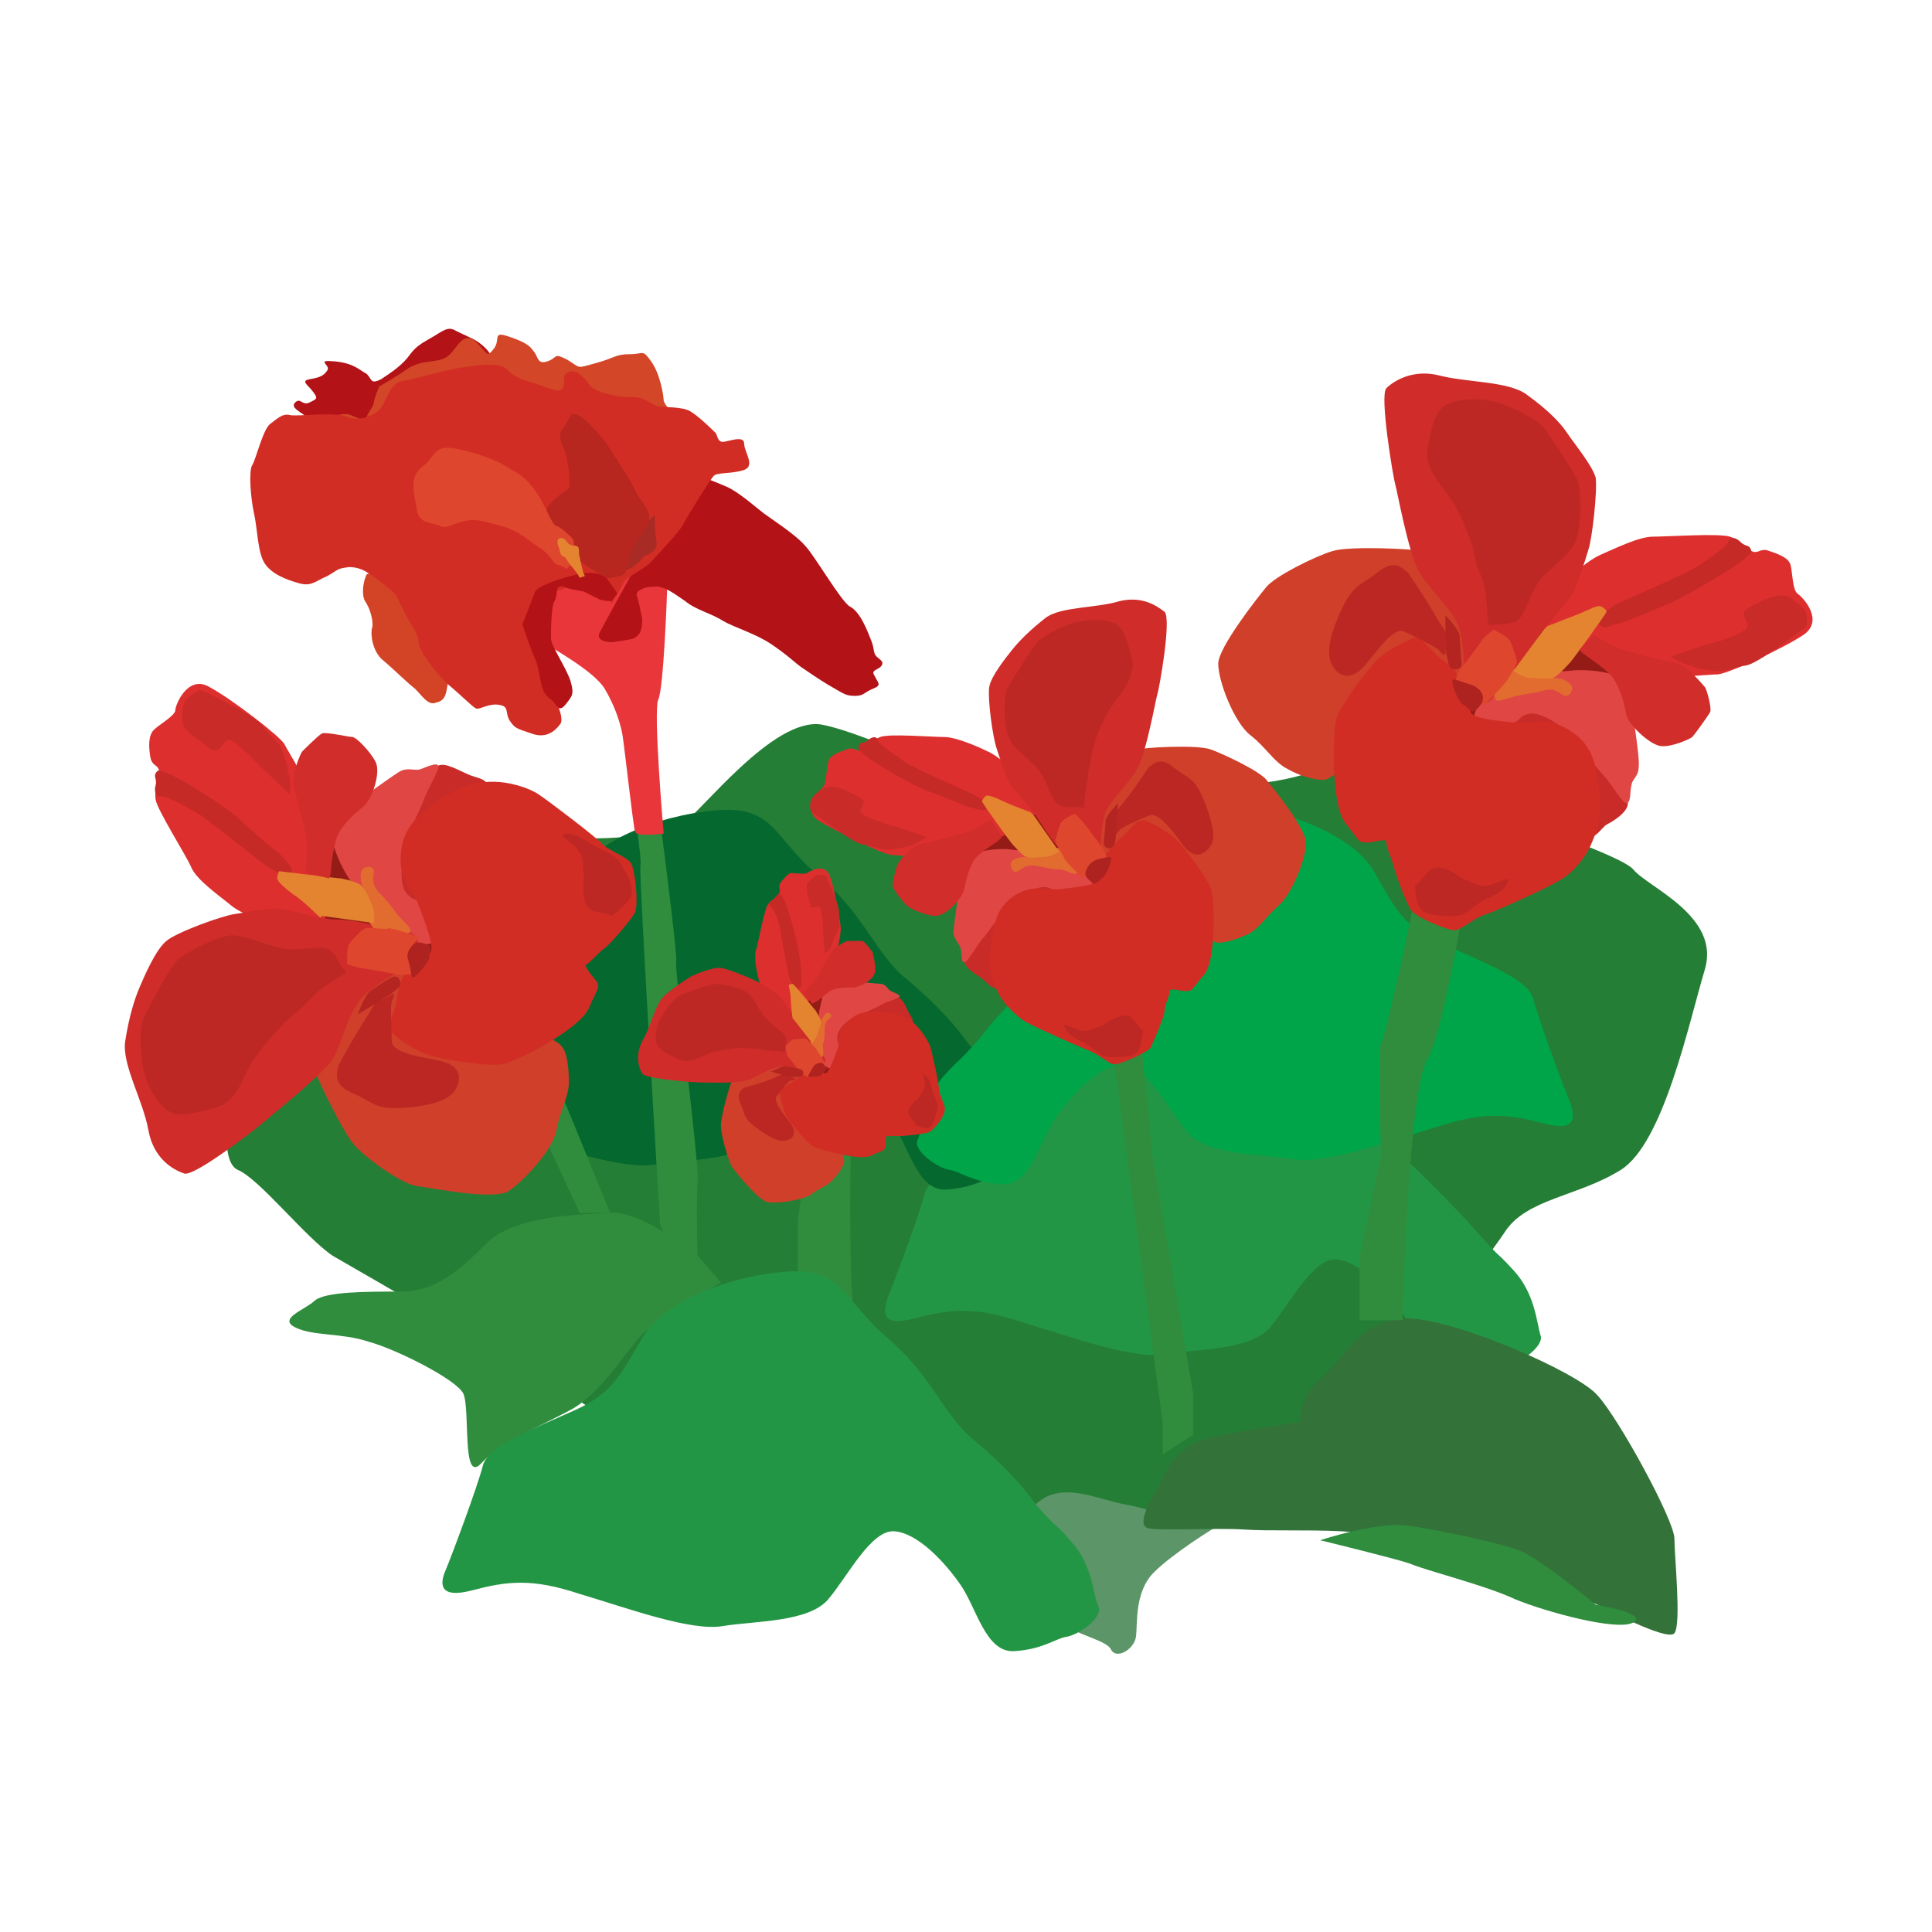 <?xml version="1.0" encoding="utf-8"?>
<!-- Generator: Adobe Illustrator 27.7.0, SVG Export Plug-In . SVG Version: 6.00 Build 0)  -->
<svg version="1.1" id="Layer_1" xmlns="http://www.w3.org/2000/svg" xmlns:xlink="http://www.w3.org/1999/xlink" x="0px" y="0px"
	 viewBox="0 0 108 108" style="enable-background:new 0 0 108 108;" xml:space="preserve">
<style type="text/css">
	.st0{fill:#257E35;}
	.st1{fill:#239645;}
	.st2{fill:#05692F;}
	.st3{fill:#00A549;}
	.st4{fill:#5B9568;}
	.st5{fill:#337239;}
	.st6{fill:#2F8D3D;}
	.st7{fill:#E8363B;}
	.st8{fill:#B31217;}
	.st9{fill:#D34627;}
	.st10{fill:#D34427;}
	.st11{fill:#D22D24;}
	.st12{fill:#A92B25;}
	.st13{fill:#B7261F;}
	.st14{fill:#DF462E;}
	.st15{fill:#E48430;}
	.st16{fill:#941B16;}
	.st17{fill:#C92B28;}
	.st18{fill:#DE2F2F;}
	.st19{fill:#DF4644;}
	.st20{fill:#CF3F29;}
	.st21{fill:#CF2C2A;}
	.st22{fill:#E26B30;}
	.st23{fill:#AE2320;}
	.st24{fill:#C62A27;}
	.st25{fill:#D12D2A;}
	.st26{fill:#BC2724;}
	.st27{fill:#B42522;}
	.st28{fill:#BD2825;}
	.st29{fill:#BD2824;}
</style>
<g>
<path class="st0" d="M18.6,70.2c-1.5-1-4.1-4.3-5.3-4.8s-0.7-5.1,1.8-6.8s6.8-8,8.1-9.1c1.3-1,3.6-4.7,5.7-3.4
	c2.2,1.3,8.1,0.7,9.2,0s5.1-6,7.8-5.6c2.7,0.5,8.1,3.4,10.1,3.3c2-0.2,5.7-0.8,8.7-0.2s6.9,0.3,9-0.6c2.1-0.9,5.9,0.5,7.8,1.5
	c2,1,9,3.2,9.8,4.1c0.8,1,4.9,2.6,4,5.6c-0.9,3-2.3,9.7-4.7,11.2s-5.3,1.6-6.5,3.5c-1.2,1.8-6,7.9-8.2,10.5
	c-2.3,2.6-8.1,5.1-12.1,5.9s-16.3-1.2-17.5-2c-1.2-0.8-12.5-3.8-12.8-4.2C33.4,78.7,18.6,70.2,18.6,70.2z"/>
<path class="st1" d="M78.9,65.1c-1.6-1.5-2.2-3.5-4.7-5.6c-2.5-2.2-2.4-3.9-5.7-3.6c-3.4,0.3-6.8,1.8-7.9,3.7c-1.1,1.8-1.5,3-3.7,4
	c-2.2,1-4.9,2-5.2,3.1c-0.3,1.2-1.8,5.2-2.1,5.9c-0.2,0.7-0.4,1.6,1.5,1.1c2-0.5,3.3-0.7,6,0.2c2.7,0.8,6.2,2.1,8,1.8
	c1.8-0.3,4.8-0.2,5.9-1.5c1.1-1.3,2.4-3.9,3.7-3.8c1.3,0.1,2.8,1.7,3.7,3c0.9,1.3,1.4,3.8,3,3.7c1.6-0.1,2.3-0.7,2.9-0.8
	c0.7-0.1,2.1-1.1,1.8-1.7c-0.2-0.7-0.3-2.3-1.5-3.6s-0.4-0.3-2-2.1S78.9,65.1,78.9,65.1z"/>
<path class="st2" d="M50.4,54.5c-1.6-1.5-2.2-3.5-4.7-5.6s-2.4-3.9-5.7-3.6c-3.4,0.3-6.8,1.8-7.9,3.7c-1.1,1.8-1.5,3-3.7,4
	s-4.9,2-5.2,3.1c-0.3,1.2-1.8,5.2-2.1,5.9c-0.2,0.7-0.4,1.6,1.5,1.1c2-0.5,3.3-0.7,6,0.2s6.2,2.1,8,1.8c1.8-0.3,4.8-0.2,5.9-1.5
	c1.1-1.3,2.4-3.9,3.7-3.8s2.8,1.7,3.7,3c0.9,1.3,1.4,3.8,3,3.7s2.3-0.7,2.9-0.8c0.7-0.1,2.1-1.1,1.8-1.7c-0.2-0.7-0.3-2.3-1.5-3.6
	s-0.4-0.3-2-2.1C52.7,56.3,50.4,54.5,50.4,54.5z"/>
<path class="st3" d="M58.5,54.2c1.6-1.5,2.2-3.5,4.7-5.6c2.5-2.2,2.4-3.9,5.7-3.6s6.8,1.8,7.9,3.7s1.5,3,3.7,4c2.2,1,4.9,2,5.2,3.1
	c0.3,1.2,1.8,5.2,2.1,5.9c0.2,0.7,0.4,1.6-1.5,1.1s-3.3-0.7-6,0.2c-2.7,0.8-6.2,2.1-8,1.8c-1.8-0.3-4.8-0.2-5.9-1.5
	s-2.4-3.9-3.7-3.8c-1.3,0.1-2.8,1.7-3.7,3c-0.9,1.3-1.4,3.8-3,3.7c-1.6-0.1-2.3-0.7-2.9-0.8c-0.7-0.1-2.1-1.1-1.8-1.7
	s0.3-2.3,1.5-3.6s0.4-0.3,2-2.1C56.3,56,58.5,54.2,58.5,54.2z"/>
<path class="st4" d="M67.9,85.4c-1.5-0.3-3.4-1-5-1.3c-1.6-0.3-3.5-1.3-4.9-0.1c-1.4,1.2-1.8,1.8-1.8,2.9c0,1.1,0.4,1.7,2,3.1
	s3.6,1.6,3.9,2.2s1.3,0,1.4-0.7c0.1-0.7-0.1-2.5,1-3.6S67.9,85.4,67.9,85.4z"/>
<path class="st5" d="M64.6,83.4c0.5-0.7,0.8-2.6,3.3-3.1s4.8-0.8,4.8-0.8s-0.2-1.3,1.2-2.5c1.4-1.2,2-3.1,4.6-3.3
	c2.6-0.1,9.7,3,10.8,4.3c1.2,1.3,4.3,7,4.3,8c0,1,0.4,4.8,0,5.3s-4.3-1.6-4.3-1.6s-2.1-0.8-4.3-1.8c-2.3-1-8-2.2-10-2.3
	c-2-0.1-4,0-5.5-0.1c-1.5-0.1-5,0.1-5.4-0.1C63.5,85.1,64.6,83.4,64.6,83.4z"/>
<path class="st6" d="M78.8,85.3c0.9,0.1,5,0.9,6.2,1.4s4.2,3,4.2,3s3,0.5,2.1,1s-4.9-0.6-6.6-1.3c-1.7-0.8-5-1.6-5.9-2
	c-0.9-0.3-5-1.3-5-1.3S77.1,85,78.8,85.3z"/>
<path class="st6" d="M39.1,70.3c-1.4-1.1-3.5-2.6-5-2.5s-5.3,0.1-6.9,1.7c-1.6,1.6-2.9,2.7-4.8,2.7s-4.2,0-4.8,0.5
	c-0.5,0.5-2.1,1-1.1,1.5c1,0.5,2.6,0.3,4.1,0.8c1.5,0.4,4.9,2.1,5.3,2.9c0.4,0.9-0.1,5.1,1,3.9c1.1-1.2,3.6-2.2,5.2-3.1
	c1.6-1,2.7-2.9,3.7-4c1-1.1,4.5-3,4.5-3L39.1,70.3z"/>
<path class="st6" d="M47.7,86.4c0,0,0.2-12.7,0-13.4c-0.2-0.7-0.3-10.7,0.1-11.2c0.4-0.5,0.6-6.2,0.6-6.2l-2,0.1
	c0,0-1.8,12.1-1.8,12.7c0,0.6,0,4.3,0,4.3l1.8,5.5l-0.5,6.1v1.6L47.7,86.4z"/>
<path class="st6" d="M65,79.6c0,0-3.1-23.4-3.3-24.5c-0.1-1.2-0.9-8.6-0.8-8.6s1-1.7,1-1.7l1,0.4c0,0-0.5,4.7,0,6.4
	c0.5,1.7,1.5,12.9,1.5,12.9l2.3,13.4v2.3L65,81.3V79.6z"/>
<path class="st6" d="M78.4,73.8c0,0,0.3-12.8,1.4-14.6c1.1-1.8,3.1-14.6,2.9-15.5S81,41.2,81,41.2l-0.5,1.3c0,0-0.8,4.9-1.2,6.6
	c-0.3,1.7-1.8,8.7-2.1,9.2c-0.2,0.5,0,6.3,0,6.3L76,70.3v3.5H78.4z"/>
<path class="st6" d="M23.3,49.5c0,0,5.9,11.3,6.2,12s2.9,6.3,2.9,6.3l1.7,0c0,0-7.1-17.8-8.4-18.7s-1.5-1.5-1.5-1.5L23.3,49.5z"/>
<path class="st6" d="M36.9,68.4c0,0-1.2-19.6-1.1-20c0.1-0.3-0.4-3.5-0.4-3.5l1.3-0.6c0,0,1.2,9.1,1.1,9.5
	C37.7,54.3,39.1,65.1,39,66c-0.1,0.9,0,4.7,0,4.7h-1.3L36.9,68.4z"/>
<path class="st7" d="M30.2,35.8c0.6,0.4,3,1.7,3.6,2.7s0.9,2,1,2.6s0.6,5.1,0.7,5.4c0.1,0.3,1.6,0.1,1.6,0.1s-0.6-6.9-0.3-7.5
	c0.3-0.6,0.5-6.1,0.5-6.4s-2.5-1.2-3.2-1.3s-3.4,0-3.6,0.1s-1.1,1.3-1.1,1.4S29.1,35,29.1,35L30.2,35.8z"/>
<path class="st8" d="M33.5,35.4c0.2-0.4,2.3-4.2,2.7-4.9s2.1-3.7,2.3-3.9s1.4,0.3,2.1,0.6s1.7,1.2,2.1,1.5c0.4,0.3,1.8,1.2,2.3,1.8
	c0.5,0.5,2,3.1,2.5,3.4c0.6,0.3,1,1.4,1.2,1.9c0.2,0.5,0.1,0.7,0.3,0.9s0.5,0.3,0.2,0.6c-0.3,0.2-0.5,0.2-0.3,0.5
	c0.2,0.4,0.4,0.5-0.1,0.7c-0.5,0.2-0.5,0.4-1,0.4s-0.6-0.1-1.3-0.5c-0.7-0.4-1.4-0.9-1.7-1.1S44,36.6,43.1,36
	c-0.9-0.6-2-0.9-2.7-1.3c-0.6-0.4-1.5-0.6-2.1-1.1c-0.6-0.4-1.2-0.9-1.8-0.8c-0.6,0-1,0.3-0.9,0.5c0.1,0.3,0.2,0.8,0.3,1.3
	c0,0.6-0.1,0.9-0.5,1.1c-0.4,0.1-1.2,0.2-1.2,0.2S33.3,35.9,33.5,35.4z"/>
<path class="st8" d="M17.4,23.5c-0.6-0.5-1.2-0.7-0.9-1s0.4,0.2,0.8,0s0.5-0.2,0.2-0.6c-0.3-0.4-0.7-0.6-0.2-0.7
	c0.6-0.1,0.8-0.2,1-0.5c0.2-0.3-0.7-0.6,0.4-0.5c1.1,0.1,1.4,0.5,1.8,0.7c0.3,0.3,0.2,0.6,0.8,0.3c0.6-0.4,0.9-0.6,1.3-1
	c0.4-0.4,0.4-0.7,1.3-1.2c0.9-0.5,1.1-0.8,1.6-0.5c0.6,0.3,0.9,0.4,1.2,0.6c0.3,0.2,0.6,0.5,0.7,0.7c0.1,0.1,0.6,0.2,0,1
	c-0.6,0.8-2.5,2.1-3,2.4c-0.5,0.3-1.5,0.8-2.2,1.1c-0.7,0.3-2.9,0.3-3,0.2S17.4,23.5,17.4,23.5z"/>
<path class="st9" d="M21.2,21.6c0,0,0.9-0.5,1.6-1c0.8-0.5,1.5-0.3,2.1-0.6c0.6-0.3,0.9-1.6,1.7-0.9c0.7,0.7,0.6,0.9,1,0.4
	s-0.1-1,0.8-0.7s1.2,0.5,1.4,0.8c0.3,0.3,0.2,0.8,0.8,0.6s0.3-0.5,1.1-0.1c0.8,0.5,0.5,0.5,1.6,0.2c1.1-0.3,1.1-0.5,1.9-0.5
	c0.8,0,0.7-0.3,1.2,0.4s0.7,1.9,0.7,2.2c0.1,0.3,0.4,0.6,0.7,0.7c0.3,0.1,0.9,0.3,1,0.6s0.7,0.8,0.6,1.1s-7.4-1-8-0.9
	s-3.5-0.2-4.4,0.1s-4.8,1.3-6.2,1.2c-1.4-0.1-2.5-0.3-2.8-0.6s-1.8-0.8-0.7-1s1.8-0.6,2.3-0.4s0.8,0.4,0.9,0.1
	c0.1-0.3,0.4-0.6,0.4-0.8S21.2,21.6,21.2,21.6z"/>
<path class="st10" d="M20.5,32.1c-0.2,0.4-0.3,1.1-0.1,1.5c0.3,0.4,0.5,1.2,0.4,1.5s0,1.3,0.6,1.8c0.6,0.5,1.4,1.3,1.8,1.6
	c0.4,0.4,0.7,0.9,1.1,0.8s0.6-0.2,0.7-0.9c0.1-0.7,0.6-1.3,0.5-2.1s-0.3-2.4-1.3-3.2c-0.9-0.9-1.4-1.4-2-1.4S20.5,32.1,20.5,32.1z"
	/>
<path class="st11" d="M31,39c0,0,0.6,1.2,0.3,1.5c-0.3,0.4-0.8,0.8-1.6,0.5c-0.9-0.3-0.9-0.3-1.2-0.7c-0.3-0.5,0-0.8-0.6-0.9
	s-1.1,0.3-1.3,0.2c-0.2-0.1-0.9-0.8-1.5-1.3c-0.6-0.5-1.7-1.9-1.7-2.4c0-0.5-0.6-1.2-0.9-1.9c-0.4-0.7-0.1-0.6-1-1.3s-1.3-1-2-1
	c-0.7,0.1-0.5,0.1-1.2,0.5c-0.7,0.3-0.9,0.6-1.6,0.4c-0.7-0.2-1.5-0.5-1.9-1.1s-0.4-1.9-0.6-2.8s-0.3-2.4-0.1-2.7
	c0.2-0.3,0.6-2,1-2.3s0.7-0.6,1.1-0.5c0.4,0.1,2.5-0.2,3.2,0.1c0.7,0.3,1.6-0.1,1.9-0.5s0.5-1.4,1.2-1.5c0.7-0.1,1.9-0.5,3-0.7
	s2.5-0.4,2.9,0.1s1.5,0.7,2,0.9s1,0.4,1.1,0c0.1-0.4-0.1-0.7,0.3-0.8c0.4-0.2,0.8,0.3,1,0.5c0.1,0.2,0.3,0.5,1.1,0.7
	c0.7,0.2,1.2,0.2,1.6,0.2c0.4,0,0.8,0.3,1.2,0.5c0.4,0.1,1.4,0,1.9,0.3s1.3,1.1,1.4,1.2s0.1,0.5,0.4,0.5s1.2-0.4,1.2,0.1
	c0,0.5,0.7,1.3-0.1,1.5c-0.7,0.2-1.4,0.1-1.6,0.3s-1.5,2.3-1.7,2.7c-0.2,0.4-1.6,1.9-1.9,2.2c-0.3,0.3-1.3,0.8-1.4,1
	c-0.1,0.2-0.6,1.1-0.7,1.2s-0.5-0.9-1-0.9c-0.6-0.1-1.3-0.2-1.7,0.1c-0.4,0.2-0.9,0.1-1,0.4c-0.1,0.3,0.2,1.5,0,2s0.3,1.4,0.5,1.8
	c0.2,0.4,0.4,1,0.5,1.1C31.3,38.3,31,39,31,39z"/>
<path class="st8" d="M33.9,32.3c-0.6-0.4-1.2-0.3-2-0.1c-0.8,0.2-1.9,0.6-2,0.9c-0.1,0.3-0.7,1.8-0.7,1.8s0.5,1.5,0.7,1.9
	c0.2,0.4,0.3,1.3,0.4,1.6s0.2,0.5,0.5,0.7c0.3,0.2,0.4,0.8,0.8,0.3c0.4-0.5,0.5-0.6,0.3-1.3s-1.1-2-1.1-2.4c0-0.4,0-1.8,0.2-2.1
	s0-1,0.5-0.8s1,0.2,1.2,0.3s0.6,0.3,0.8,0.4c0.2,0.1,0.7,0.1,0.7,0.1s0.1-0.2,0.3-0.4C34.5,33.1,33.9,32.3,33.9,32.3z"/>
<path class="st12" d="M34.6,32.1c0,0,0.4-1.2,0.7-1.7c0.3-0.4,0.7-0.7,0.8-1s0.5-0.6,0.5-0.6s0,1,0.1,1.5c0.1,0.5-0.5,0.7-0.7,0.8
	C35.8,31.3,35.7,31.6,34.6,32.1z"/>
<path class="st13" d="M31,29.4c-0.1-0.4-0.8-0.7-0.2-1.3c0.6-0.6,0.8-0.6,1-0.8c0.1-0.1,0-1.4-0.2-2c-0.2-0.6-0.5-0.9-0.1-1.4
	c0.4-0.5,0.3-0.9,0.8-0.7c0.5,0.2,1.5,1.4,1.8,1.9s1.2,1.8,1.4,2.3c0.2,0.5,0.8,1,0.8,1.5c0,0.5-0.4,0.9-0.7,1.3
	c-0.3,0.4-0.5,1.4-0.6,1.7c-0.1,0.4-0.6,0.3-0.8,0.4c-0.2,0.1-0.7-0.2-1-0.4c-0.3-0.2-1.1-0.7-1.2-1C31.8,30.5,31,29.4,31,29.4z"/>
<path class="st14" d="M31.7,31.8c-0.5-0.3-0.6-0.1-0.9-0.6c-0.4-0.5-0.7-0.6-1.1-0.9c-0.4-0.3-0.9-0.7-1.7-0.9
	c-0.8-0.2-1.2-0.4-1.9-0.3c-0.7,0.1-1.1,0.5-1.5,0.3s-1.2-0.1-1.3-0.9c-0.1-0.8-0.5-1.8,0.3-2.4c0.8-0.6,0.6-1.3,2-1
	c1.4,0.3,2.5,0.8,2.9,1.1c0.5,0.3,0.8,0.4,1.4,1.2c0.6,0.8,0.9,1.9,1.2,2c0.3,0.1,0.7,0.5,0.9,0.7c0.2,0.2,0,1.3,0,1.3L31.7,31.8z"
	/>
<path class="st15" d="M32.6,32c0,0-0.2-0.8-0.2-0.9c-0.1-0.2,0.1-0.6-0.3-0.6c-0.4,0-0.4-0.3-0.6-0.4c-0.3-0.1-0.4,0.1-0.3,0.4
	c0.1,0.2,0.1,0.6,0.3,0.6c0.1,0,0.3,0.4,0.4,0.5c0.1,0.1,0.4,0.5,0.4,0.5l0.1,0.2l0.3-0.1L32.6,32z"/>
<path class="st16" d="M77,32l5.5-0.5c0,0,6.4,0.4,7.4,0.9c1,0.5,3.4,1.6,2.9,3.7s-3,6.1-4.6,6.8c-1.6,0.7-5.6,0.8-6.3,0.9
	c-0.7,0.1-2.6-0.2-3.6-1.3C77.4,41.5,75.1,33.2,77,32z"/>
<path class="st17" d="M90.8,43.5c0,0,0.2,0.9,0.2,1.4s-0.8,1-1.2,1.2c-0.4,0.3-0.7,1-1.3,0.5c-0.5-0.4-1.7-1.5-2-2.2
	s-1.7-2.1-2.5-2.4s-2-1.2-1.9-1.3c0.1-0.1,1-0.8,1.2-1c0.2-0.1,1.7-0.8,2.3-0.9c0.6,0,1.9,0.4,2.3,0.9S90.8,43.5,90.8,43.5z"/>
<path class="st18" d="M87.8,32.3c0.1-0.2,1-1,1.7-1.3c0.7-0.3,2.1-1,2.9-1c0.8,0,3.7-0.2,4.3,0c0.6,0.2,0.8,0.6,1.2,0.8s0.5-0.2,1,0
	c0.6,0.2,1.1,0.4,1.2,0.8c0.1,0.4,0.1,1.4,0.4,1.6c0.3,0.2,1.5,1.5,0.3,2.3s-4.3,2.2-4.8,2.2c-0.5,0-1.9,0.2-2.4,0
	c-0.6-0.2-2.8-0.5-3.6-0.7s-2.2-0.9-2.5-1.1c-0.3-0.2-1.6-0.9-1.6-1c0-0.1,0.2-1.3,0.3-1.5C86.4,33.4,87.8,32.3,87.8,32.3z"/>
<path class="st19" d="M84.7,37.5c0.4-0.1,2.3,0.1,3,0c0.7-0.1,1.9,0,2.4,0.2s1.1,1.1,1.1,1.5s0.5,3.2,0.4,3.7c0,0.5-0.4,0.7-0.4,1
	c-0.1,0.3,0,1-0.3,1c-0.2,0-0.9-1.2-1.3-1.6c-0.4-0.4-1.6-2.1-2.1-2.5c-0.5-0.4-1.4-1-2-0.9c-0.6,0.1-0.5,0.4-0.9,0.5
	c-0.4,0.1-1.1,0.3-1.3,0.2c-0.2-0.1-1-0.3-0.9-0.6s0.4-1.2,0.5-1.3c0.1-0.1,0.5-0.4,0.6-0.7S84.7,37.5,84.7,37.5z"/>
<path class="st20" d="M79.4,30.8c-0.2-0.1-3.9-0.3-4.9,0c-1,0.3-3.2,1.4-3.7,2c-0.5,0.6-2.7,3.4-2.7,4.3c0,1,0.9,3.3,1.8,4
	s1.3,1.5,2.1,1.9c0.7,0.4,1.5,0.6,2,0.6c0.4,0,2-1.4,2.2-1.5c0.1-0.1,3.1-2.9,3.1-2.9l2.4-1.3c0,0,0.9-1.5,0.9-2.2
	c0-0.6,0.3-0.5-0.4-1.8C81.5,32.6,79.4,30.8,79.4,30.8z"/>
<path class="st21" d="M81.9,38.5c0-0.2,0-2.1-0.3-3.3c-0.3-1.1-1.7-2.2-2.3-3.3c-0.6-1.1-1.2-4.5-1.3-4.8c-0.1-0.3-0.9-5-0.5-5.4
	c0.4-0.4,1.5-1.1,3-0.7c1.6,0.4,3.9,0.3,4.9,1.1c1.1,0.8,1.8,1.5,2.2,2.1s1.4,1.8,1.6,2.5c0.1,0.8-0.2,3.4-0.4,4
	c-0.2,0.7-0.6,1.9-0.9,2.5c-0.3,0.5-1.6,1.9-1.9,2.4c-0.3,0.5-0.7,1.2-1.3,1.8c-0.6,0.7-1,1.2-1.2,1.5c-0.1,0.3-0.4,0.4-0.6,0.4
	C82.7,39.3,81.9,38.5,81.9,38.5z"/>
<path class="st11" d="M81.6,37.9c0,0-0.3-0.6-1.1-1.1c-0.7-0.6-1-1.3-1.6-1.1c-0.6,0.3-1.7,0.8-2.2,1.5c-0.6,0.7-1.8,2.3-2,3
	c-0.2,0.7-0.3,4.8,0.5,5.8c0.8,1,0.7,1.1,1.2,1.1c0.5,0,1.1-0.3,1.1,0c0,0.3,0.3,0.9,0.4,1.3s0.7,2.1,1,2.5c0.3,0.4,2,1.1,2.4,1.1
	s1.1-0.7,1.8-0.9c0.6-0.2,3.5-1.5,4.1-1.9c0.6-0.3,1.4-1.2,1.7-1.9s0.7-1.5,0.5-3.1s-0.4-2.6-1.7-3.4c-1.3-0.8-2.1-0.3-2.9-0.4
	c-0.9-0.1-2.7-0.2-2.6-0.7C82.1,39.2,81.6,37.9,81.6,37.9z"/>
<path class="st22" d="M84.1,37.5c0,0,1.1-0.2,1.5-0.2c0.4,0.1,0.9,0.6,1.3,0.6c0.5,0,1,0.3,1,0.6c-0.1,0.3-0.2,0.4-0.4,0.4
	s-0.5-0.5-1.2-0.3c-0.7,0.2-1.1,0.2-1.5,0.3c-0.5,0.1-1.1,0.4-1.2,0.2c-0.1-0.2-0.1-0.8-0.1-0.8S84.1,37.5,84.1,37.5z"/>
<path class="st14" d="M83.5,35.2c0.2,0.1,0.8,0.4,0.9,0.6c0.1,0.2,0.4,1,0.4,1.2c0,0.2-0.6,1.1-0.6,1.1s-1.3,1.5-1.3,1.3
	c0-0.2-0.2-0.6-0.5-0.7c-0.2-0.1-1.1-0.3-1.1-0.4c0-0.1,0.2-0.7,0.2-0.7s1.3-1.7,1.4-1.9C83.1,35.5,83.5,35.2,83.5,35.2z"/>
<path class="st23" d="M81.2,38.2c0,0.2,0.3,1,0.6,1.2c0.3,0.2,0.5,0.5,0.7,0.3c0.2-0.2,0.4-0.4,0.4-0.7c0-0.3-0.3-0.6-0.6-0.7
	C82,38.2,81.4,38,81.4,38S81.1,37.9,81.2,38.2z"/>
<path class="st24" d="M90.3,33.8c0,0,4.3-1.9,4.5-2.1c0.2-0.1,1.7-1.1,1.8-1.4c0.1-0.3,0.4-0.3,0.7,0s0.5,0.1,0.6,0.5
	s-3.8,2.6-4.5,2.9s-2.4,1-2.7,1.1c-0.4,0.1-1,0.3-1,0.3s-0.6-0.3-0.5-0.4C89.2,34.5,90.3,33.8,90.3,33.8z"/>
<path class="st15" d="M86.5,35c0,0,1.3-0.5,1.8-0.7c0.5-0.2,1-0.5,1.2-0.4c0.2,0.1,0.3,0.2,0.3,0.3c0,0.1-1.9,2.7-2,2.8
	c-0.1,0.1-0.7,0.8-1,0.9c-0.3,0.1-0.7,0-1.2,0s-1-0.4-1-0.4l1.7-2.3L86.5,35z"/>
<path class="st25" d="M89.1,35.5c0,0,1.3,0.8,1.9,0.9c0.6,0.2,2.3,0.6,2.8,0.7c0.5,0.1,1.4,1.2,1.5,1.3c0.1,0.1,0.4,1.2,0.3,1.4
	s-0.9,1.3-1,1.4s-1.2,0.6-1.8,0.5s-1.8-1.2-1.9-1.8c-0.1-0.6-0.4-1.7-0.9-2.2s-1.3-1-1.4-1.1c-0.2-0.1-0.3-0.3-0.3-0.3L89.1,35.5z"
	/>
<path class="st17" d="M93.4,36.7c0.3-0.1,2-0.7,2.5-0.8c0.4-0.1,1.8-0.6,1.8-0.9s-0.5-0.7,0-1s1.4-0.7,1.7-0.7
	c0.3,0,0.4-0.1,0.8,0.2s0.6,0.5,0.7,0.6c0.1,0.1,0.2,0.9,0,1c-0.2,0.1-2.6,2-3.3,2.1s-1.2,0.4-1.8,0.3c-0.6-0.1-0.9-0.1-1.3-0.3
	C94.2,37.2,93.4,36.7,93.4,36.7z"/>
<path class="st26" d="M78.7,32c-0.3-0.2-0.7-0.8-1.7,0c-1,0.8-1.4,0.6-2.2,2.5c-0.8,1.9-0.5,2.6-0.1,3s1,0.4,1.6-0.3
	c0.6-0.7,1.6-2.2,2.2-1.9s1.8,0.9,1.9,1c0.1,0.1,0.5,0.7,0.4-0.1s0.4-0.4-0.4-1.5C79.8,33.6,78.7,32,78.7,32z"/>
<path class="st27" d="M80.8,34.4c0,0,0.8,0.8,0.8,1.2c0,0.4,0.1,1.2,0.1,1.6c-0.1,0.3-0.6,0.3-0.7,0c-0.1-0.3-0.2-1-0.2-1L80.8,34.4
	z"/>
<path class="st28" d="M82.5,31.5c0-0.7-0.8-2.8-1.4-3.6c-0.5-0.8-1.5-1.7-1.3-2.8c0.2-1.1,0.4-2.2,1.1-2.5c0.6-0.3,1.8-0.4,2.8-0.1
	s2.3,1,2.6,1.4c0.3,0.4,1.7,2.5,1.9,3c0.2,0.5,0.2,2.5-0.1,3.3c-0.3,0.8-1.4,1.5-2,2.2c-0.6,0.8-0.9,2.1-1.3,2.3
	c-0.4,0.2-0.8,0.2-1,0.2c-0.2,0-0.6,0.1-0.6,0c0-0.1-0.1-1.4-0.2-2S82.5,31.5,82.5,31.5z"/>
<path class="st29" d="M79.1,49.5c0.6-0.4,0.7-1.1,1.4-1c0.7,0.1,1.1,0.6,1.5,0.7c0.4,0.2,0.8,0.4,1.2,0.3c0.5-0.1,1.3-0.6,1.1-0.2
	c-0.2,0.4-0.4,0.6-1.3,1c-0.9,0.5-1,0.9-1.7,0.9c-0.7,0-1.4,0-1.8-0.3C79.1,50.6,79.1,49.5,79.1,49.5z"/>
<path class="st16" d="M19.6,61.2l-3-4.6c0,0-2.6-5.9-2.7-7s-0.2-3.7,1.9-4.3s6.8-0.2,8.2,0.9s3.3,4.6,3.7,5.1s1,2.4,0.5,3.7
	C27.9,56.4,21.6,62.2,19.6,61.2z"/>
<path class="st17" d="M23.4,43.6c0,0,0.7-0.6,1.1-0.8c0.4-0.2,1.2,0.3,1.7,0.5c0.4,0.2,1.2,0.2,1.1,0.9c-0.2,0.7-0.5,2.2-1,2.8
	c-0.5,0.6-1.1,2.5-1,3.3c0.1,0.8-0.1,2.3-0.2,2.3s-1.2-0.5-1.4-0.6c-0.2-0.1-1.5-1.1-1.8-1.6c-0.3-0.5-0.5-1.8-0.3-2.5
	C21.7,47.2,23.4,43.6,23.4,43.6z"/>
<path class="st18" d="M14.9,51.5c-0.2,0-1.4-0.4-2-0.9c-0.6-0.5-1.9-1.4-2.2-2.1c-0.3-0.7-1.9-3.2-2-3.8c-0.1-0.7,0.2-1,0.2-1.5
	c0-0.5-0.4-0.3-0.5-0.9c-0.1-0.6-0.1-1.2,0.2-1.5c0.3-0.3,1.2-0.8,1.2-1.1s0.7-2,1.9-1.3c1.3,0.7,4,2.8,4.2,3.2s1,1.6,1.1,2.2
	c0.1,0.6,0.8,2.7,1,3.5c0.2,0.8,0.2,2.3,0.2,2.7s0,1.8-0.1,1.8s-1.3,0.4-1.4,0.4C16.5,52.2,14.9,51.5,14.9,51.5z"/>
<path class="st19" d="M20.9,51.8c-0.3-0.4-1-2.1-1.4-2.7c-0.4-0.6-0.9-1.7-0.9-2.2c0-0.5,0.5-1.5,0.8-1.7c0.3-0.2,2.6-1.9,3-2.1
	c0.4-0.2,0.8,0,1.1-0.1c0.3-0.1,0.9-0.4,1-0.2c0.1,0.2-0.6,1.3-0.8,1.9c-0.2,0.6-1.2,2.4-1.2,3s-0.2,1.7,0.2,2.2
	c0.4,0.5,0.6,0.3,0.9,0.6c0.3,0.3,0.8,0.8,0.8,1.1c0,0.2,0.2,1.1-0.1,1.1c-0.4,0.1-1.3,0.2-1.4,0.2c-0.1,0-0.6-0.3-0.9-0.2
	C21.5,52.7,20.9,51.8,20.9,51.8z"/>
<path class="st20" d="M17.5,59.6c0,0.2,1.6,3.6,2.3,4.4s2.7,2.2,3.5,2.3s4.2,0.8,5.1,0.3c0.8-0.5,2.5-2.3,2.7-3.4
	c0.2-1.1,0.7-1.9,0.7-2.7c0-0.8-0.1-1.7-0.4-2c-0.2-0.4-2.2-1.1-2.4-1.2c-0.2-0.1-4-1.4-4-1.4l-2.3-1.5c0,0-1.7-0.1-2.3,0.2
	s-0.6,0-1.5,1.2C18.1,56.9,17.5,59.6,17.5,59.6z"/>
<path class="st21" d="M23.2,53.8c-0.2,0.1-1.9,1-2.8,1.8c-0.9,0.8-1.2,2.5-1.8,3.6c-0.7,1-3.5,3.2-3.7,3.4s-4,3.2-4.6,3
	c-0.6-0.2-1.7-0.8-2-2.4C8,61.5,6.8,59.5,7,58.2c0.2-1.3,0.5-2.3,0.8-3c0.3-0.7,0.9-2.1,1.5-2.6c0.6-0.5,3.1-1.4,3.8-1.5
	c0.7-0.1,2-0.4,2.6-0.3c0.6,0.1,2.4,0.6,3,0.6s1.3,0.1,2.2,0.3s1.5,0.4,1.8,0.4c0.3,0,0.6,0.2,0.6,0.4
	C23.5,52.7,23.2,53.8,23.2,53.8z"/>
<path class="st11" d="M22.7,54.3c0,0-0.4,0.6-0.5,1.5c-0.1,0.9-0.7,1.5-0.2,2s1.5,1.1,2.4,1.3s2.8,0.5,3.6,0.4
	c0.8-0.1,4.3-1.9,4.9-3.1c0.5-1.2,0.7-1.2,0.4-1.6c-0.3-0.4-0.7-0.8-0.5-0.9s0.7-0.7,1-0.9c0.3-0.2,1.5-1.6,1.7-2
	c0.2-0.5,0-2.3-0.2-2.7s-1.2-0.7-1.6-1.1c-0.5-0.5-3-2.4-3.6-2.8c-0.6-0.4-1.7-0.7-2.5-0.7c-0.8,0-1.7,0.1-3,1
	c-1.3,0.9-2.1,1.6-2.2,3.1s0.7,1.9,1,2.8c0.3,0.8,1,2.5,0.6,2.7C23.6,53.3,22.7,54.3,22.7,54.3z"/>
<path class="st22" d="M21.2,52.3c0,0-0.7-0.8-0.8-1.3s0.1-1-0.1-1.4c-0.2-0.4-0.2-1,0.1-1.1s0.5,0,0.5,0.2s-0.2,0.7,0.3,1.2
	c0.5,0.5,0.7,0.8,1,1.2c0.3,0.4,0.9,0.8,0.7,1c-0.2,0.2-0.6,0.4-0.7,0.4C22.1,52.6,21.2,52.3,21.2,52.3z"/>
<path class="st14" d="M19.4,53.9c0-0.2,0-0.9,0.1-1.1s0.7-0.8,0.9-0.9c0.2-0.1,1.3,0.1,1.3,0s1.9,0.5,1.7,0.5
	C23.2,52.6,23,53,23,53.2c0,0.2,0.2,1.1,0.1,1.2c-0.1,0.1-0.7,0.1-0.7,0.1s-2.2-0.4-2.3-0.4C20,54.1,19.4,53.9,19.4,53.9z"/>
<path class="st23" d="M23.2,54.6c0.1-0.1,0.8-0.8,0.8-1.1s0.2-0.6-0.1-0.7c-0.3-0.1-0.6-0.2-0.8,0s-0.4,0.5-0.3,0.8s0.2,0.9,0.2,0.9
	S23,54.7,23.2,54.6z"/>
<path class="st24" d="M15,48.5c0,0-3.7-2.9-3.9-3c-0.2-0.1-1.7-1-2.1-1c-0.3,0.1-0.4-0.3-0.3-0.6c0.1-0.4-0.2-0.5,0.1-0.8
	c0.3-0.3,4,2.1,4.6,2.7s1.9,1.7,2.2,1.9c0.3,0.3,0.7,0.8,0.7,0.8s0,0.6-0.1,0.6C16.3,49.2,15,48.5,15,48.5z"/>
<path class="st15" d="M17.9,51.3c0,0-1-1-1.5-1.3c-0.4-0.3-0.9-0.7-0.9-0.9c0-0.2,0.1-0.4,0.1-0.4s3.3,0.4,3.4,0.4s1,0.2,1.2,0.4
	c0.2,0.2,0.4,0.6,0.6,1.1c0.2,0.5,0.1,1,0.1,1l-2.9-0.4L17.9,51.3z"/>
<path class="st25" d="M17.1,48.8c0,0,0.1-1.5,0-2.1c-0.1-0.6-0.6-2.3-0.7-2.8c-0.1-0.6,0.4-1.8,0.5-1.9c0.1-0.1,0.9-0.9,1.1-1
	c0.2-0.1,1.5,0.2,1.7,0.2c0.2,0,1,0.8,1.3,1.4s-0.2,2.1-0.7,2.5s-1.3,1.1-1.5,1.8c-0.2,0.7-0.3,1.6-0.3,1.8c0,0.2-0.1,0.4-0.1,0.4
	L17.1,48.8z"/>
<path class="st17" d="M16.2,44.4c-0.2-0.2-1.6-1.5-1.9-1.8c-0.3-0.3-1.3-1.4-1.6-1.2c-0.3,0.1-0.4,0.8-0.9,0.5
	c-0.4-0.3-1.2-0.9-1.4-1.1c-0.2-0.3-0.2-0.3-0.2-0.8s0.1-0.8,0.2-0.9s0.7-0.6,0.9-0.5c0.2,0.1,3,1.4,3.4,2s0.9,0.8,1.1,1.4
	c0.2,0.6,0.3,0.9,0.3,1.2C16.3,43.5,16.2,44.4,16.2,44.4z"/>
<path class="st26" d="M18.9,59.6c0,0.3-0.4,1,0.8,1.5c1.2,0.5,1.2,1,3.2,0.8c2-0.2,2.5-0.7,2.7-1.3c0.2-0.6-0.1-1.1-1-1.3
	c-0.9-0.2-2.7-0.4-2.7-1.1s-0.1-2,0-2.2c0-0.1,0.4-0.7-0.2-0.3c-0.7,0.5-0.5-0.1-1.1,1C19.8,57.9,18.9,59.6,18.9,59.6z"/>
<path class="st27" d="M20,56.7c0,0,0.4-1.1,0.7-1.3c0.3-0.2,1-0.7,1.3-0.8c0.3-0.1,0.5,0.4,0.3,0.6s-0.8,0.6-0.8,0.6L20,56.7z"/>
<path class="st28" d="M16.6,56.6c-0.6,0.3-2.1,2.1-2.6,2.9c-0.5,0.9-0.8,2.1-1.9,2.4s-2.1,0.6-2.7,0.2s-1.2-1.4-1.4-2.4
	c-0.2-1-0.2-2.5,0.1-2.9c0.2-0.5,1.4-2.7,1.8-3.1c0.4-0.4,2.1-1.3,2.9-1.4c0.8-0.1,1.9,0.5,2.9,0.7c1,0.2,2.2-0.2,2.7,0.1
	c0.4,0.3,0.5,0.6,0.6,0.8c0.1,0.2,0.4,0.4,0.3,0.5c-0.1,0.1-1.2,0.7-1.6,1.1C17.3,55.9,16.6,56.6,16.6,56.6z"/>
<path class="st29" d="M34.2,51.2c-0.7-0.3-1.3-0.1-1.5-0.8c-0.2-0.7,0-1.2-0.1-1.7c0-0.5,0-0.8-0.3-1.2c-0.3-0.4-1.2-0.8-0.7-0.9
	c0.4,0,0.7,0.1,1.5,0.6c0.8,0.5,1.3,0.5,1.6,1.1c0.4,0.6,0.7,1.2,0.6,1.7S34.2,51.2,34.2,51.2z"/>
<path class="st16" d="M41.3,61.7l0.4-3.1c0,0,1.1-3.5,1.5-3.9c0.4-0.5,1.3-1.6,2.4-1.1c1.1,0.5,2.9,2.5,3.1,3.4
	c0.2,0.9-0.3,3.2-0.3,3.6c0,0.4-0.4,1.4-1.2,1.8C46.6,62.8,41.7,62.9,41.3,61.7z"/>
<path class="st17" d="M49.5,55.7c0,0,0.5,0,0.8,0.1c0.2,0.1,0.4,0.6,0.5,0.8c0.1,0.2,0.4,0.5,0.1,0.8s-1.1,0.7-1.5,0.8
	c-0.4,0.1-1.4,0.6-1.6,1c-0.2,0.4-0.9,1-1,0.9c-0.1-0.1-0.3-0.7-0.4-0.8c-0.1-0.1-0.2-1.1-0.2-1.4s0.5-1,0.8-1.2
	C47.4,56.6,49.5,55.7,49.5,55.7z"/>
<path class="st18" d="M42.9,55.8c-0.1-0.1-0.4-0.7-0.5-1.1c-0.1-0.4-0.3-1.3-0.1-1.7c0.1-0.4,0.4-2,0.6-2.4c0.2-0.3,0.5-0.4,0.6-0.6
	c0.2-0.2,0-0.3,0.1-0.6c0.2-0.3,0.4-0.5,0.6-0.6c0.2,0,0.8,0.1,0.9,0c0.2-0.1,1-0.6,1.3,0.2c0.3,0.8,0.6,2.7,0.6,2.9
	s-0.1,1.1-0.3,1.3s-0.7,1.4-0.9,1.9c-0.2,0.4-0.8,1.1-0.9,1.2s-0.7,0.7-0.7,0.7c-0.1,0-0.7-0.3-0.8-0.4
	C43.4,56.7,42.9,55.8,42.9,55.8z"/>
<path class="st19" d="M45.4,58.2c0-0.3,0.4-1.3,0.4-1.7c0.1-0.4,0.2-1.1,0.4-1.3c0.2-0.2,0.8-0.4,1-0.4c0.2,0,1.8,0.2,2.1,0.2
	c0.3,0.1,0.3,0.3,0.5,0.4c0.2,0.1,0.5,0.2,0.5,0.3s-0.8,0.3-1.1,0.5s-1.4,0.6-1.7,0.8c-0.3,0.2-0.7,0.6-0.7,1c0,0.3,0.1,0.3,0.1,0.6
	s0,0.6-0.1,0.7c-0.1,0.1-0.3,0.5-0.5,0.4c-0.2-0.1-0.6-0.4-0.7-0.5c-0.1-0.1-0.1-0.3-0.3-0.4C45.3,58.8,45.4,58.2,45.4,58.2z"/>
<path class="st20" d="M41,60.2c-0.1,0.1-0.7,2.1-0.7,2.7c0,0.6,0.4,1.9,0.6,2.3c0.2,0.3,1.5,1.9,2,2c0.5,0.1,1.9-0.1,2.4-0.4
	c0.5-0.4,1-0.5,1.3-0.9c0.3-0.3,0.6-0.8,0.6-1s-0.5-1.3-0.6-1.4c0-0.1-1.2-2.1-1.2-2.1L45.2,60c0,0-0.7-0.7-1.1-0.8
	c-0.3-0.1-0.3-0.2-1.1,0C42.3,59.3,41,60.2,41,60.2z"/>
<path class="st21" d="M45.6,59.9c-0.1,0-1.2-0.3-1.8-0.3c-0.7,0-1.4,0.6-2.1,0.8s-2.6,0.1-2.8,0.1c-0.2,0-2.9-0.2-3-0.5
	c-0.2-0.3-0.4-1,0-1.8c0.5-0.8,0.7-2.1,1.3-2.6s1.1-0.8,1.4-1c0.4-0.2,1.2-0.5,1.6-0.5s1.8,0.6,2.2,0.8s1,0.6,1.2,0.8
	c0.2,0.3,0.8,1.1,1,1.4c0.2,0.2,0.5,0.5,0.8,1c0.3,0.4,0.5,0.7,0.6,0.9c0.1,0.1,0.2,0.3,0.1,0.4S45.6,59.9,45.6,59.9z"/>
<path class="st11" d="M45.2,60c0,0-0.4,0.1-0.8,0.4c-0.4,0.3-0.9,0.4-0.8,0.8c0.1,0.4,0.2,1,0.5,1.4c0.3,0.4,1,1.3,1.4,1.5
	c0.4,0.2,2.6,0.8,3.2,0.5s0.7-0.2,0.8-0.5c0-0.3,0-0.6,0.1-0.6c0.1,0,0.6,0,0.8,0c0.2,0,1.2-0.1,1.5-0.2c0.3-0.1,0.9-0.9,0.9-1.2
	c0.1-0.2-0.2-0.7-0.3-1.1c0-0.4-0.4-2.2-0.5-2.5s-0.5-0.9-0.8-1.2c-0.3-0.3-0.7-0.6-1.7-0.7c-0.9-0.1-1.5-0.1-2.1,0.5
	c-0.6,0.6-0.4,1.1-0.6,1.6s-0.5,1.4-0.7,1.3C46,59.8,45.2,60,45.2,60z"/>
<path class="st22" d="M45.3,58.5c0,0,0-0.6,0.1-0.8c0.1-0.2,0.4-0.4,0.5-0.6c0.1-0.3,0.3-0.5,0.4-0.5c0.2,0.1,0.2,0.2,0.1,0.3
	c-0.1,0.1-0.3,0.2-0.3,0.6s0,0.6-0.1,0.9c0,0.3,0.1,0.7-0.1,0.7S45.6,59,45.6,59C45.6,59,45.3,58.5,45.3,58.5z"/>
<path class="st14" d="M43.9,58.5c0.1-0.1,0.3-0.4,0.5-0.4s0.6-0.1,0.7,0s0.5,0.5,0.5,0.5c0,0,0.6,0.9,0.5,0.9c-0.1,0-0.4,0-0.5,0.2
	c-0.1,0.1-0.3,0.5-0.4,0.5c-0.1,0-0.4-0.2-0.4-0.2s-0.8-1-0.8-1S43.9,58.5,43.9,58.5z"/>
<path class="st23" d="M45.3,60.2c0.1,0,0.6,0,0.7-0.2s0.3-0.2,0.2-0.3c-0.1-0.1-0.2-0.3-0.3-0.3s-0.4,0.1-0.4,0.2
	c-0.1,0.1-0.3,0.5-0.3,0.5S45.1,60.2,45.3,60.2z"/>
<path class="st24" d="M44.1,54.6c0,0-0.5-2.6-0.5-2.7s-0.3-1.1-0.5-1.2s-0.1-0.3,0.1-0.4c0.2-0.1,0.1-0.3,0.4-0.3
	c0.3,0,0.9,2.4,1,2.9c0.1,0.5,0.2,1.4,0.2,1.6s0,0.6,0,0.6s-0.2,0.3-0.3,0.2C44.4,55.4,44.1,54.6,44.1,54.6z"/>
<path class="st15" d="M44.3,56.9c0,0-0.1-0.8-0.1-1.1s-0.1-0.6-0.1-0.7s0.2-0.1,0.2-0.1c0.1,0,1.2,1.4,1.3,1.5c0,0,0.3,0.5,0.3,0.6
	s-0.1,0.4-0.2,0.7c-0.1,0.3-0.3,0.5-0.3,0.5L44.3,56.9L44.3,56.9z"/>
<path class="st25" d="M44.9,55.5c0,0,0.6-0.6,0.8-0.9c0.2-0.3,0.6-1.2,0.8-1.4c0.2-0.3,0.8-0.6,0.9-0.6s0.7,0,0.8,0
	c0.1,0,0.6,0.6,0.6,0.7s0.2,0.7,0.1,1.1s-0.9,0.8-1.2,0.8c-0.3,0-1,0-1.3,0.2c-0.3,0.2-0.7,0.6-0.8,0.6c-0.1,0.1-0.2,0.1-0.2,0.1
	L44.9,55.5z"/>
<path class="st17" d="M46.1,53.3c0-0.2-0.1-1.2-0.1-1.5s-0.1-1.1-0.2-1.1c-0.2-0.1-0.5,0.2-0.5-0.1c-0.1-0.3-0.2-0.8-0.2-1
	c0-0.2,0-0.2,0.2-0.4c0.2-0.2,0.3-0.3,0.4-0.3c0.1,0,0.5,0,0.5,0.1s0.8,1.7,0.7,2.1c0,0.4,0.1,0.7-0.1,1s-0.2,0.5-0.3,0.7
	C46.5,53,46.1,53.3,46.1,53.3z"/>
<path class="st26" d="M41.6,60.8c-0.1,0.1-0.5,0.3-0.2,0.9c0.3,0.7,0.1,0.8,1.1,1.5s1.3,0.6,1.6,0.5s0.4-0.5,0.1-0.9
	c-0.3-0.4-1-1.2-0.8-1.5c0.2-0.3,0.7-0.9,0.8-0.9s0.5-0.1,0-0.2c-0.5-0.1-0.2-0.3-0.8,0S41.6,60.8,41.6,60.8z"/>
<path class="st27" d="M43.1,59.9c0,0,0.6-0.3,0.8-0.3c0.2,0,0.7,0.1,0.9,0.2s0.1,0.4-0.1,0.4s-0.6,0-0.6,0L43.1,59.9z"/>
<path class="st28" d="M41.8,58.6c-0.4-0.1-1.7,0.1-2.2,0.3c-0.5,0.2-1.1,0.6-1.7,0.3c-0.6-0.3-1.1-0.5-1.2-0.9s0-1.1,0.3-1.5
	c0.3-0.5,0.8-1.1,1.1-1.2c0.3-0.1,1.6-0.6,1.9-0.6c0.3,0,1.4,0.2,1.8,0.5c0.4,0.3,0.6,1,1,1.4c0.3,0.4,1,0.8,1.1,1s0,0.5,0,0.6
	c0,0.1,0,0.3-0.1,0.3c-0.1,0-0.8-0.1-1.1-0.1C42.3,58.6,41.8,58.6,41.8,58.6z"/>
<path class="st29" d="M51.2,62.9c-0.2-0.4-0.5-0.5-0.4-0.9c0.2-0.4,0.5-0.5,0.6-0.7c0.1-0.2,0.3-0.4,0.3-0.6c0-0.3-0.2-0.8,0-0.6
	c0.2,0.1,0.3,0.3,0.4,0.8s0.4,0.7,0.3,1.1c-0.1,0.4-0.2,0.8-0.4,1S51.2,62.9,51.2,62.9z"/>
<path class="st16" d="M65.6,42.9L61,42.4c0,0-5.4,0.3-6.2,0.7c-0.8,0.4-2.8,1.3-2.5,3.1c0.3,1.8,2.5,5.1,3.8,5.7
	c1.3,0.6,4.7,0.7,5.3,0.8c0.6,0.1,2.2-0.2,3-1.1C65.3,50.8,67.2,43.9,65.6,42.9z"/>
<path class="st17" d="M54.1,52.5c0,0-0.2,0.8-0.2,1.2s0.7,0.8,1,1c0.3,0.2,0.6,0.8,1.1,0.4c0.4-0.4,1.4-1.3,1.7-1.8
	c0.3-0.6,1.4-1.8,2.1-2c0.7-0.2,1.7-1,1.6-1.1c-0.1-0.1-0.9-0.7-1-0.8c-0.2-0.1-1.4-0.7-1.9-0.7c-0.5,0-1.6,0.3-1.9,0.7
	S54.1,52.5,54.1,52.5z"/>
<path class="st18" d="M56.6,43.1c-0.1-0.2-0.9-0.9-1.4-1.1c-0.6-0.3-1.8-0.8-2.4-0.8c-0.7,0-3.1-0.2-3.6,0c-0.5,0.2-0.7,0.5-1,0.7
	c-0.3,0.2-0.4-0.2-0.9,0c-0.5,0.2-0.9,0.3-1,0.7c-0.1,0.3-0.1,1.2-0.3,1.4c-0.2,0.2-1.2,1.3-0.2,1.9s3.6,1.9,4.1,1.9
	c0.4,0,1.6,0.2,2,0c0.5-0.2,2.3-0.4,3-0.6c0.7-0.2,1.8-0.8,2.1-0.9C57,46,58,45.5,58,45.4s-0.2-1.1-0.3-1.2
	C57.7,44,56.6,43.1,56.6,43.1z"/>
<path class="st19" d="M59.1,47.5c-0.4-0.1-1.9,0.1-2.5,0c-0.6-0.1-1.6,0-2,0.2s-0.9,0.9-0.9,1.3c0,0.3-0.4,2.7-0.4,3.1
	c0,0.4,0.3,0.6,0.4,0.9c0.1,0.3,0,0.8,0.2,0.8s0.7-1,1.1-1.4c0.3-0.4,1.3-1.8,1.8-2.1c0.4-0.3,1.2-0.8,1.7-0.7
	c0.5,0.1,0.4,0.3,0.8,0.4s0.9,0.3,1.1,0.2s0.9-0.3,0.8-0.5c-0.1-0.3-0.4-1-0.4-1.1c-0.1-0.1-0.4-0.3-0.5-0.6
	C60,47.5,59.1,47.5,59.1,47.5z"/>
<path class="st20" d="M63.6,41.9c0.2-0.1,3.3-0.3,4.1,0c0.8,0.3,2.7,1.2,3.1,1.7c0.4,0.5,2.3,2.8,2.2,3.6c0,0.8-0.8,2.8-1.5,3.4
	c-0.7,0.6-1.1,1.3-1.7,1.6s-1.3,0.5-1.7,0.5s-1.7-1.2-1.8-1.3c-0.1-0.1-2.6-2.4-2.6-2.4l-2-1.1c0,0-0.7-1.3-0.7-1.8
	c0-0.5-0.2-0.5,0.3-1.5C61.9,43.4,63.6,41.9,63.6,41.9z"/>
<path class="st21" d="M61.5,48.4c0-0.2,0-1.8,0.2-2.7s1.4-1.8,1.9-2.8c0.5-0.9,1-3.8,1.1-4.1c0.1-0.3,0.8-4.2,0.4-4.6
	c-0.4-0.3-1.2-0.9-2.5-0.6c-1.3,0.4-3.2,0.3-4.1,0.9c-0.9,0.7-1.5,1.3-1.9,1.8c-0.4,0.5-1.2,1.5-1.3,2.1c-0.1,0.7,0.2,2.8,0.4,3.4
	c0.2,0.6,0.5,1.6,0.8,2.1c0.3,0.4,1.4,1.6,1.6,2c0.3,0.4,0.6,1,1.1,1.5c0.5,0.6,0.9,1,1,1.2s0.3,0.3,0.5,0.3
	C60.8,49,61.5,48.4,61.5,48.4z"/>
<path class="st11" d="M61.8,47.8c0,0,0.3-0.5,0.9-1c0.6-0.5,0.8-1.1,1.4-0.9c0.5,0.2,1.4,0.7,1.9,1.3s1.5,1.9,1.7,2.5
	c0.2,0.6,0.3,4-0.4,4.8s-0.6,0.9-1,0.9c-0.4,0-0.9-0.2-0.9,0c0,0.2-0.3,0.8-0.3,1.1c0,0.3-0.6,1.7-0.8,2.1c-0.3,0.3-1.7,0.9-2,0.9
	s-0.9-0.6-1.5-0.8c-0.5-0.2-3-1.3-3.5-1.6s-1.2-1-1.5-1.6c-0.3-0.6-0.6-1.3-0.4-2.6c0.2-1.4,0.3-2.2,1.4-2.9
	c1.1-0.6,1.7-0.2,2.5-0.3c0.7-0.1,2.2-0.2,2.2-0.6S61.8,47.8,61.8,47.8z"/>
<path class="st22" d="M59.7,47.5c0,0-0.9-0.2-1.3-0.1c-0.4,0-0.7,0.5-1.1,0.5c-0.4,0-0.9,0.2-0.8,0.5s0.2,0.4,0.4,0.3
	c0.2-0.1,0.4-0.4,1-0.3c0.6,0.1,0.9,0.2,1.3,0.2s0.9,0.4,1,0.2s0.1-0.6,0.1-0.7C60.2,48,59.7,47.5,59.7,47.5z"/>
<path class="st14" d="M60.1,45.5c-0.1,0-0.7,0.3-0.8,0.5S59,46.9,59,47c0,0.2,0.5,0.9,0.5,1s1.1,1.2,1.1,1.1c0-0.2,0.2-0.5,0.4-0.6
	c0.2-0.1,0.9-0.2,0.9-0.4c0-0.1-0.2-0.6-0.2-0.6s-1.1-1.5-1.2-1.6S60.1,45.5,60.1,45.5z"/>
<path class="st23" d="M62.1,48.1c0,0.2-0.3,0.9-0.5,1s-0.4,0.4-0.6,0.2c-0.2-0.2-0.4-0.3-0.3-0.6s0.3-0.5,0.5-0.6
	c0.2-0.1,0.8-0.2,0.8-0.2S62.2,47.9,62.1,48.1z"/>
<path class="st24" d="M54.4,44.4c0,0-3.6-1.6-3.8-1.8c-0.1-0.1-1.4-0.9-1.5-1.2c-0.1-0.3-0.4-0.2-0.6,0c-0.2,0.2-0.5,0-0.5,0.4
	c-0.1,0.4,3.2,2.2,3.8,2.4s2,0.8,2.3,0.9c0.3,0.1,0.9,0.2,0.9,0.2s0.5-0.3,0.4-0.3C55.4,45,54.4,44.4,54.4,44.4z"/>
<path class="st15" d="M57.6,45.4c0,0-1.1-0.4-1.5-0.6c-0.4-0.2-0.9-0.4-1-0.3c-0.1,0.1-0.2,0.2-0.2,0.3s1.6,2.3,1.7,2.4
	s0.6,0.7,0.8,0.7c0.2,0.1,0.6,0,1,0c0.4,0,0.8-0.3,0.8-0.3l-1.4-2L57.6,45.4z"/>
<path class="st25" d="M55.4,45.8c0,0-1.1,0.7-1.6,0.8c-0.5,0.1-1.9,0.5-2.4,0.6c-0.5,0.1-1.2,1-1.2,1.1c-0.1,0.1-0.3,1-0.3,1.2
	c0,0.2,0.7,1.1,0.9,1.2c0.1,0.1,1,0.5,1.5,0.5c0.6,0,1.5-1,1.6-1.5c0.1-0.5,0.3-1.4,0.7-1.8s1.1-0.8,1.2-0.9
	c0.1-0.1,0.2-0.2,0.2-0.2L55.4,45.8z"/>
<path class="st17" d="M51.8,46.8c-0.2-0.1-1.7-0.6-2.1-0.7s-1.5-0.5-1.6-0.7c0-0.3,0.4-0.6,0-0.8s-1.1-0.6-1.4-0.6
	c-0.3,0-0.3-0.1-0.7,0.1c-0.4,0.2-0.5,0.4-0.6,0.5c-0.1,0.1-0.2,0.7,0,0.8c0.2,0.1,2.2,1.7,2.8,1.8s1,0.3,1.5,0.3
	c0.5-0.1,0.8-0.1,1.1-0.2C51.2,47.2,51.8,46.8,51.8,46.8z"/>
<path class="st26" d="M64.2,42.9c0.2-0.1,0.6-0.7,1.4,0c0.9,0.7,1.2,0.5,1.8,2.1s0.5,2.1,0.1,2.5c-0.4,0.4-0.9,0.4-1.4-0.3
	s-1.4-1.9-1.9-1.6c-0.5,0.2-1.6,0.7-1.6,0.8c-0.1,0.1-0.4,0.6-0.3-0.1c0.1-0.7-0.3-0.4,0.3-1.2C63.3,44.3,64.2,42.9,64.2,42.9z"/>
<path class="st27" d="M62.5,44.9c0,0-0.7,0.7-0.7,1c0,0.4-0.1,1-0.1,1.3c0.1,0.3,0.5,0.3,0.6,0c0.1-0.3,0.1-0.9,0.1-0.9L62.5,44.9z"
	/>
<path class="st28" d="M61,42.4c0-0.6,0.7-2.4,1.2-3c0.5-0.7,1.2-1.5,1.1-2.4c-0.2-0.9-0.4-1.8-0.9-2.1c-0.5-0.3-1.5-0.3-2.3-0.1
	s-1.9,0.8-2.2,1.2c-0.3,0.4-1.4,2.1-1.6,2.5c-0.2,0.4-0.2,2.1,0.1,2.7c0.2,0.7,1.2,1.2,1.7,1.9c0.5,0.7,0.7,1.7,1.1,1.9
	c0.4,0.2,0.7,0.1,0.9,0.1c0.2,0,0.5,0.1,0.5,0c0-0.1,0.1-1.2,0.2-1.6C60.8,43.2,61,42.4,61,42.4z"/>
<path class="st29" d="M63.9,57.6c-0.5-0.4-0.6-1-1.2-0.8c-0.6,0.1-0.9,0.5-1.3,0.6c-0.4,0.1-0.6,0.3-1,0.2s-1.1-0.5-0.9-0.2
	c0.1,0.3,0.3,0.5,1.1,0.9c0.7,0.4,0.9,0.8,1.5,0.8c0.6,0,1.2,0,1.5-0.3C63.8,58.5,63.9,57.6,63.9,57.6z"/>
<path class="st1" d="M54.2,80.3c-1.6-1.5-2.2-3.5-4.7-5.6c-2.5-2.2-2.4-3.9-5.7-3.6c-3.4,0.3-6.8,1.8-7.9,3.7c-1.1,1.8-1.5,3-3.7,4
	s-4.9,2-5.2,3.1c-0.3,1.2-1.8,5.2-2.1,5.9s-0.4,1.6,1.5,1.1s3.3-0.7,6,0.2c2.7,0.8,6.2,2.1,8,1.8c1.8-0.3,4.8-0.2,5.9-1.5
	c1.1-1.3,2.4-3.9,3.7-3.8c1.3,0.1,2.8,1.7,3.7,3c0.9,1.3,1.4,3.8,3,3.7c1.6-0.1,2.3-0.7,2.9-0.8c0.7-0.1,2.1-1.1,1.8-1.7
	s-0.3-2.3-1.5-3.6c-1.2-1.4-0.4-0.3-2-2.1C56.5,82.1,54.2,80.3,54.2,80.3z"/>
</g>
</svg>

